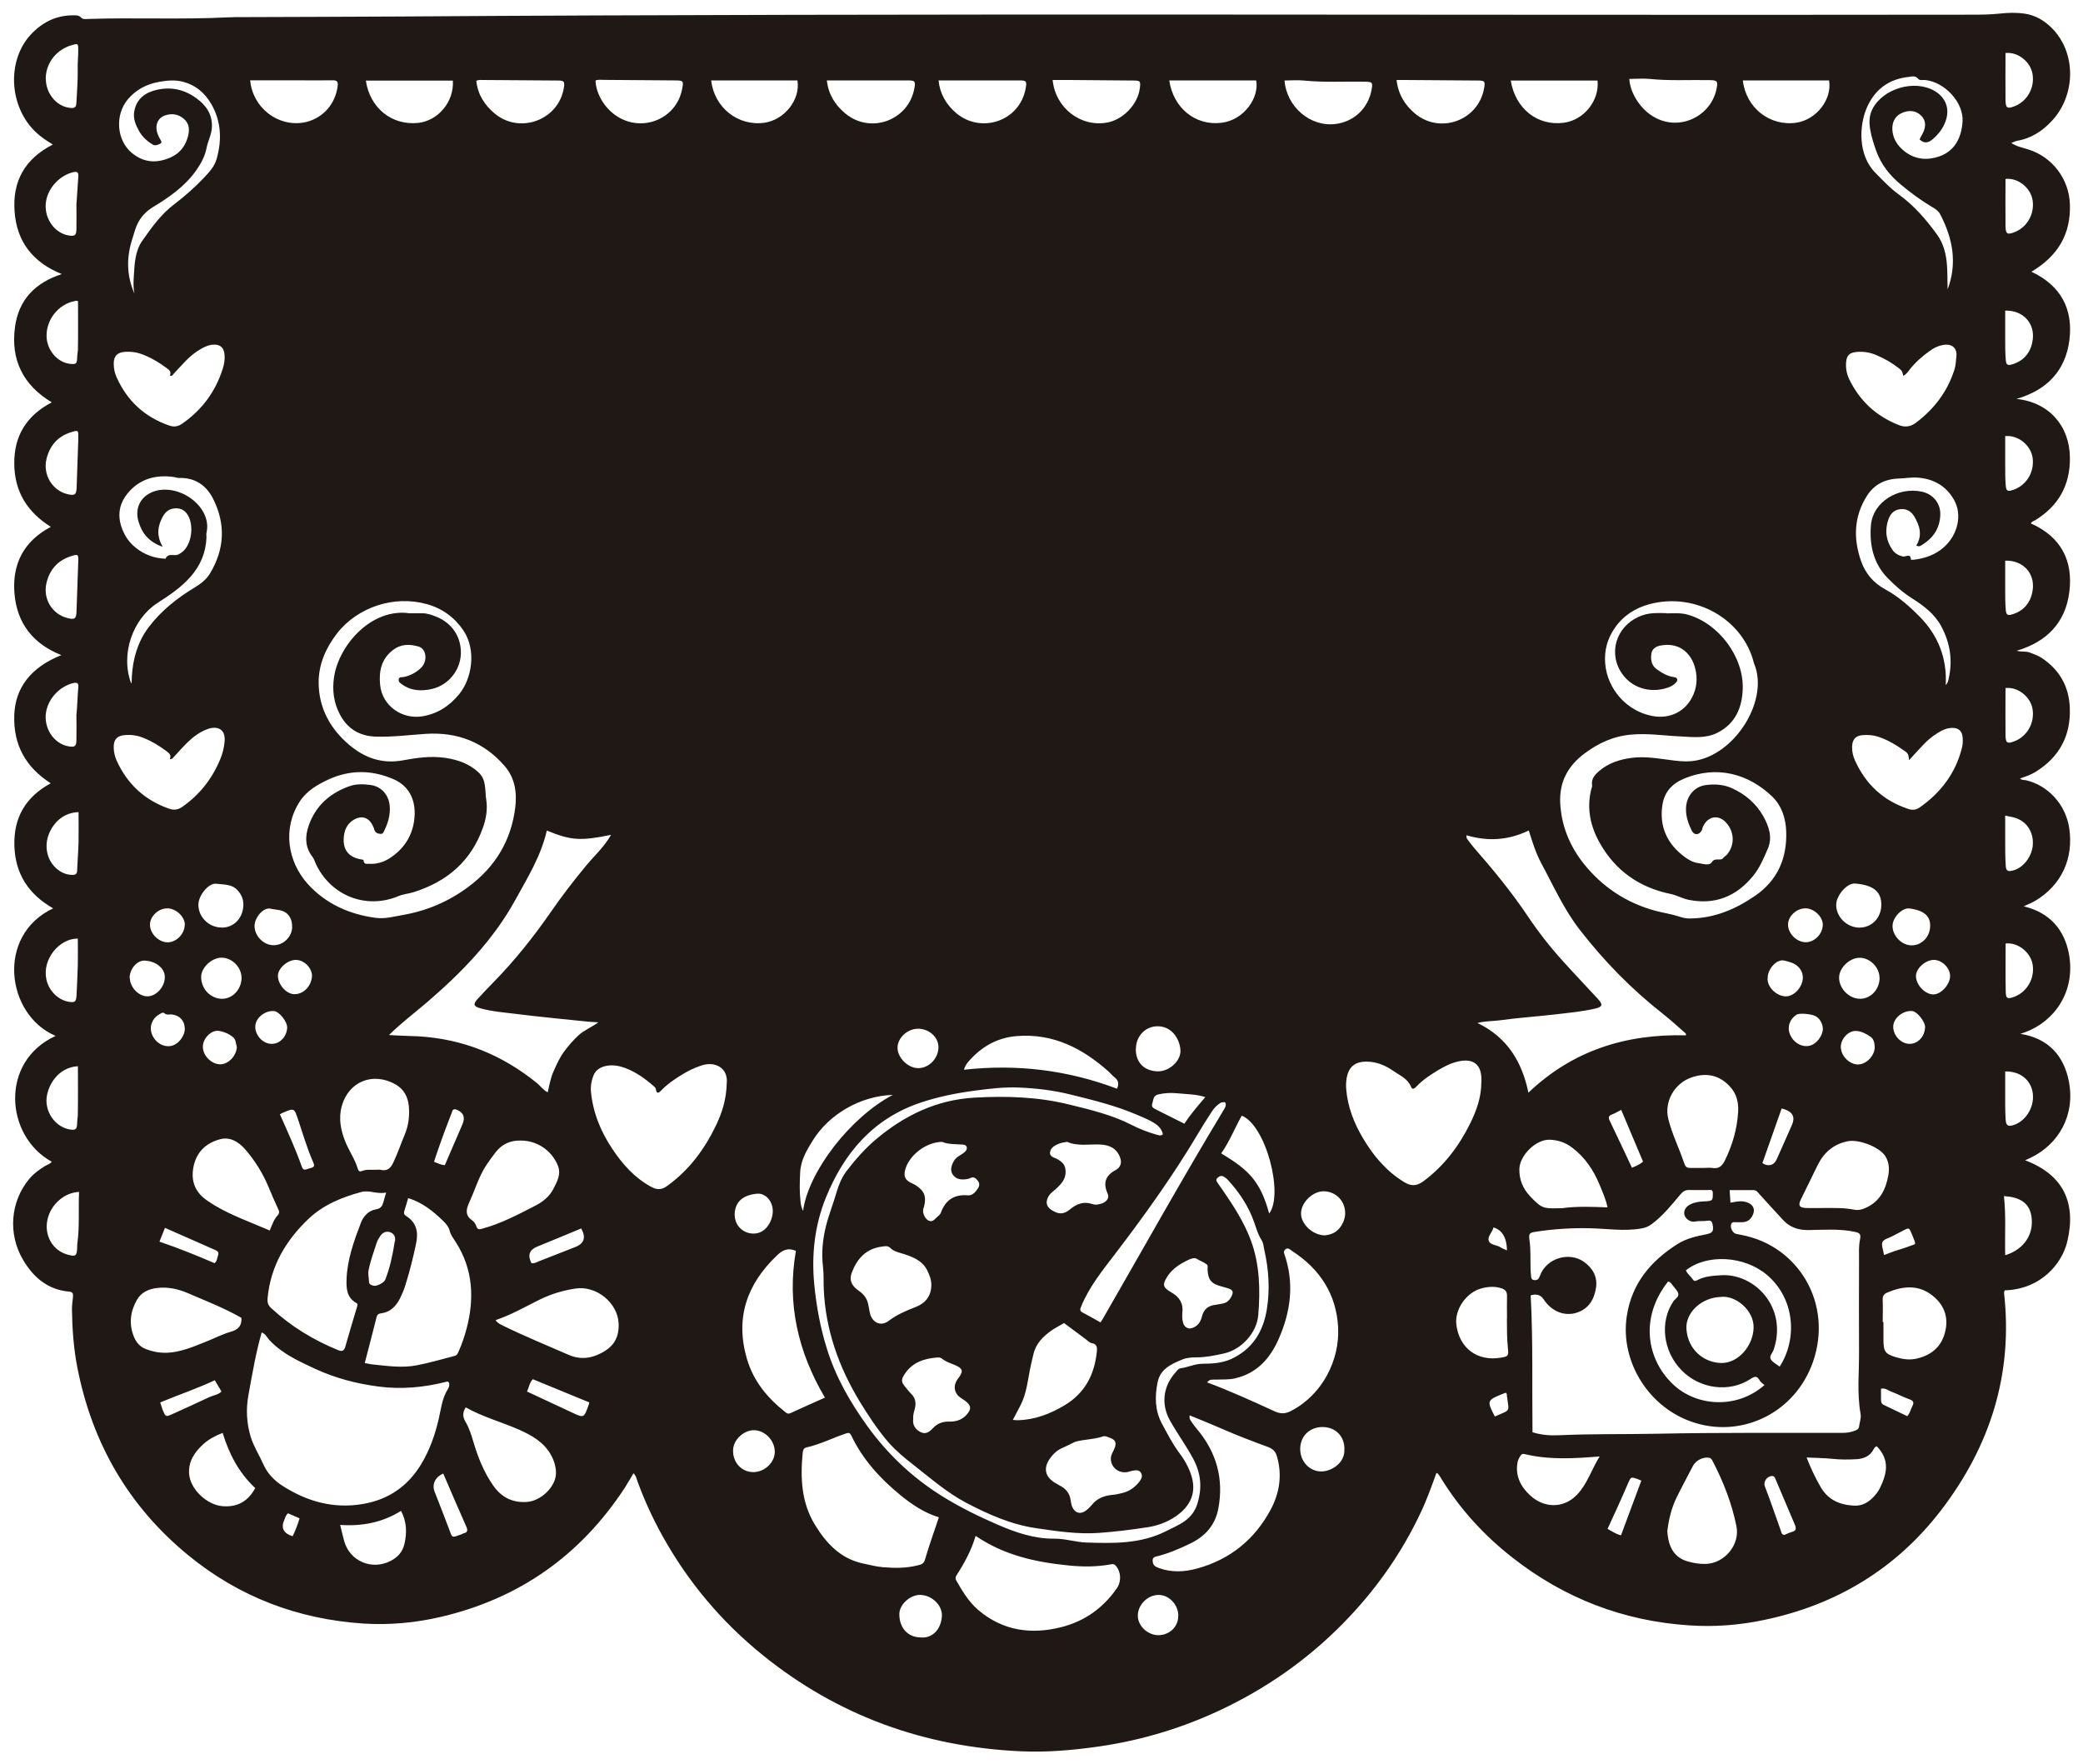 <svg width="647" height="548" viewBox="0 0 647 548" fill="none" xmlns="http://www.w3.org/2000/svg">
<g clip-path="url(#clip0_2_40)" filter="url(#filter0_d_2_40)">
<path d="M17.18 317.694C1.947 311.176 -1.331 286.526 16.517 278.123C8.967 273.821 4.762 267.535 4.464 258.767C4.199 249.999 7.875 243.581 15.756 239.279C8.007 234.283 4.133 227.435 4.431 218.17C4.696 209.7 9.53 203.248 19.067 199.477C10.259 195.97 5.292 189.617 4.497 180.386C3.735 171.155 7.378 164.074 15.789 159.641C8.537 155.075 4.53 148.789 4.431 140.12C4.331 131.319 8.272 125.066 16.087 120.963C7.113 115.603 3.272 107.662 4.663 97.538C5.788 89.233 10.789 83.84 19.2 81.127C10.193 77.488 5.192 71.069 4.53 61.673C3.835 52.309 7.709 45.328 16.418 40.895C13.537 39.174 11.087 37.354 9.133 34.873C2.643 26.568 2.808 14.227 9.398 6.915C12.908 3.077 17.213 0.794 22.544 0.761C23.471 0.761 24.465 0.662 25.193 1.456C25.789 2.084 26.617 1.919 27.346 1.886C41.816 1.423 56.254 2.117 70.725 1.39C71.487 1.356 72.248 1.323 72.977 1.323C90.097 1.257 107.183 1.224 124.303 1.125C286.793 0.033 449.284 0.794 611.741 0.562C614.82 0.562 617.9 0.562 621.046 0.232C623.562 -0.066 626.245 -0.132 628.827 0.232C632.106 0.695 634.854 2.283 637.205 4.599C644.954 12.242 644.788 25.311 637.536 33.318C634.556 36.626 630.98 38.975 626.509 39.736C625.98 39.836 625.45 40.133 624.721 40.398C626.443 41.556 628.298 41.854 630.02 42.416C637.536 44.766 642.669 51.648 642.934 59.456C643.232 68.786 639.159 75.536 630.98 80.399C640.186 84.701 643.994 92.079 642.768 101.674C641.543 111.17 635.781 117.191 626.311 119.904C636.344 120.897 642.835 128.209 642.934 138.102C643.033 146.704 639.391 153.123 632.139 157.59C631.708 157.854 631.079 157.92 630.814 158.582C640.185 162.718 644.027 170.195 642.735 179.989C641.51 189.385 635.781 195.341 626.41 198.12C627.9 198.55 629.258 198.186 630.516 198.683C631.841 199.212 633.165 199.642 634.357 200.469C639.821 204.175 642.669 209.336 642.901 215.887C643.232 224.556 639.623 231.173 632.271 235.739C631.543 236.169 630.781 236.533 629.986 236.864C629.225 237.195 628.43 237.427 627.437 237.79C628.033 238.386 628.695 238.221 629.225 238.32C636.046 239.875 641.543 245.731 642.702 253.076C644.225 262.969 639.987 271.108 632.238 275.74C631.112 276.402 629.887 276.898 628.596 277.494C636.675 279.446 641.278 284.74 642.669 292.482C644.689 303.996 638.132 313.293 628.927 316.635C628.596 316.767 628.231 316.867 627.536 317.098C636.278 318.488 641.047 323.914 642.603 331.821C644.656 342.31 639.49 351.342 630.814 355.544C630.318 355.776 629.788 356.007 629.026 356.371C641.013 360.904 644.921 369.672 642.139 381.517C640.55 388.399 633.993 396.439 622.668 396.77L622.47 397.498C625.317 422.676 618.198 445.076 602.999 464.96C588.991 483.257 570.348 494.506 547.798 499.171C540.214 500.76 532.466 501.355 524.75 500.826C504.253 499.502 485.908 492.422 469.748 479.75C460.84 472.769 453.323 464.53 447.429 454.836C447.197 454.439 446.899 454.075 446.601 453.678L446.171 453.479C444.648 457.681 443.157 461.883 441.237 465.887C435.608 477.831 428.19 488.551 419.117 498.179C408.189 509.792 395.54 519.023 381.301 526.038C368.552 532.324 355.174 536.46 341.067 538.478C333.12 539.603 325.139 540.298 317.126 539.934C287.158 538.577 260.236 528.949 236.824 509.991C224.076 499.668 213.678 487.294 205.73 472.967C202.75 467.607 200.2 462.049 198.081 456.292C197.75 455.432 197.651 454.439 196.757 453.579C195.829 455.134 195.002 456.656 194.074 458.078C180.332 479.055 161.325 492.521 136.82 498.212C128.972 500.032 120.992 500.76 112.978 500.263C92.58 498.94 74.235 491.992 58.407 478.989C39.995 463.869 28.736 444.414 24.1 421.121C22.875 415.033 22.445 408.813 22.345 402.593C22.345 401.269 22.577 399.979 22.677 398.656C22.743 397.795 22.577 397.266 21.517 397.167C14.928 396.604 10.457 392.832 7.212 387.373C2.378 379.267 3.205 369.143 9.166 362.062C10.524 360.441 12.213 359.283 13.967 358.158C14.663 357.728 15.59 357.563 16.054 356.802C1.616 348.894 -0.172 325.734 17.246 317.76L17.18 317.694ZM537.234 365.569C537.334 366.959 537.4 368.15 537.499 369.54C539.453 369.176 541.34 368.746 543.129 369.639C544.619 370.367 545.148 371.624 544.519 373.146C543.956 374.569 542.963 375.495 541.373 375.595C540.513 375.661 539.685 375.595 538.824 375.595C538.459 375.595 538.062 375.595 537.83 375.958C537.201 376.984 538.062 378.969 539.287 379.234C539.85 379.366 540.38 379.466 540.943 379.565C558.725 382.94 569.487 401.071 563.063 419.169C557.666 434.389 541.837 442.528 526.704 437.995C512.167 433.628 503.193 418.871 505.279 404.876C506.803 394.652 512.697 387.704 521.008 382.41C523.658 380.723 526.704 379.995 529.784 379.399C531.969 378.969 532.333 378.473 531.969 376.356C531.804 375.495 531.506 374.966 530.479 375.131C529.188 375.363 527.863 375.131 526.538 375.396C525.115 375.694 523.591 374.635 523.227 373.411C522.83 372.12 523.591 370.764 525.081 370.036C526.373 369.407 527.731 369.209 529.188 369.143C532.068 369.01 532.068 368.977 532.002 366.198C532.002 366.066 531.837 365.9 531.638 365.602C529.386 365.602 527.035 365.669 524.684 365.602C523.426 365.569 522.697 366.066 521.902 367.025C519.187 370.268 516.538 373.576 513.094 376.157C511.968 377.017 510.942 377.348 509.617 377.58C504.319 378.473 499.054 377.58 493.789 377.48C488.193 377.348 482.696 377.712 477.199 378.539C475.046 378.87 474.781 379.036 475.079 381.219C475.51 384.23 475.311 387.241 475.41 390.252C475.41 390.814 475.477 391.377 475.543 391.939C475.609 392.667 475.477 393.494 476.603 393.593C477.629 393.66 477.96 393.196 478.325 392.237C480.278 386.811 487.332 384.627 491.967 387.903C494.716 389.855 496.239 392.535 495.742 395.909C495.213 399.516 493.524 402.494 489.716 403.718C485.941 404.909 481.934 403.321 479.517 399.615C478.589 398.181 477.232 397.751 475.444 398.325C476.205 412.453 475.841 426.68 476.007 440.841C478.887 441.734 481.57 441.899 484.318 441.767C494.418 441.304 504.518 441.502 514.651 441.304C533.824 440.907 553.03 441.072 572.203 441.039C573.56 441.039 574.819 440.874 576.077 440.377C576.673 440.146 577.335 439.914 577.435 439.12C577.6 437.83 578.13 436.44 577.931 435.216C576.739 428.665 577.501 422.081 577.435 415.53C577.368 406.166 577.435 396.836 577.435 387.472C577.435 385.289 577.302 383.072 577.733 380.988C578.064 379.333 577.7 378.936 576.143 378.605C571.375 377.58 566.54 377.977 561.739 378.043C558.626 378.076 556.01 377.249 553.891 374.966C551.407 372.253 548.89 369.573 546.44 366.827C545.943 366.264 545.546 365.636 544.652 365.636C542.301 365.636 539.95 365.636 537.3 365.636L537.234 365.569ZM126.919 186.474C128.343 186.474 129.734 186.474 131.158 186.474C132.681 186.474 134.105 186.97 135.496 187.533C140.463 189.518 143.377 193.951 143.145 199.212C142.913 204.208 139.304 208.774 134.237 209.965C130.992 210.726 127.648 210.627 124.767 208.476C124.237 208.079 123.641 207.682 123.873 206.888C124.071 206.16 124.767 206.392 125.297 206.292C127.383 205.895 129.204 204.903 130.727 203.48C132.88 201.462 132.515 197.558 130.065 196.83C127.317 196.003 124.535 195.97 122.018 197.922C118.376 200.734 117.647 204.605 118.078 208.774C118.707 215.193 124.899 219.56 131.257 218.468C135.992 217.674 139.635 215.226 142.615 211.619C146.622 206.756 148.013 197.922 143.973 191.867C141.158 187.698 137.35 184.952 132.549 183.628C122.449 180.816 111.091 184.489 104.634 192.793C101.19 197.26 98.938 202.388 98.971 208.079C99.037 215.987 102.614 222.438 108.574 227.434C113.343 231.438 118.773 233.357 125.264 232.133C129.469 231.339 133.84 230.743 138.211 231.372C142.119 231.934 145.695 233.158 148.642 235.905C151.159 238.221 150.563 241.463 151.026 244.342C151.49 247.22 151.026 250.165 150.033 252.977C146.357 263.465 138.84 269.851 128.376 273.127C126.853 273.59 125.297 273.689 123.773 274.318C113.641 278.586 102.547 274.119 98.011 264.094C97.713 263.399 97.481 262.671 97.017 262.076C94.699 259.065 94.733 255.723 95.891 252.415C98.011 246.327 102.382 242.423 108.375 240.239C110.594 239.412 112.879 239.511 115.098 239.809C118.508 240.272 120.793 242.952 121.058 246.393C121.257 249.007 120.594 251.422 119.469 253.738C119.204 254.301 119.005 255.095 118.177 254.995C117.316 254.929 116.521 254.664 116.257 253.639C116.124 253.109 115.859 252.58 115.594 252.084C114.435 249.9 112.316 249.271 110.13 250.462C107.713 251.786 106.819 254.036 106.753 256.583C106.62 260.157 108.475 262.241 112.051 262.903C112.415 262.969 112.912 262.903 112.945 263.333C113.044 264.557 114.005 264.259 114.634 264.293C116.952 264.425 119.104 263.796 121.058 262.539C125.264 259.826 127.88 255.955 128.608 251.091C129.469 245.301 127.582 240.305 122.184 237.989C115.429 235.077 108.64 235.044 101.984 238.121C98.541 239.709 95.196 241.695 93.11 244.937C87.679 253.341 89.335 263.598 95.593 270.546C101.09 276.634 108.409 279.975 116.654 281.067C119.601 281.464 122.349 280.67 125.197 280.174C132.714 278.85 139.403 275.972 145.496 271.439C153.874 265.219 158.841 256.98 160.066 246.625C160.596 241.992 159.901 237.526 156.722 233.886C150.298 226.475 142.019 223.299 132.284 223.927C127.118 224.258 121.952 224.953 116.786 224.788C111.786 224.655 107.945 222.405 105.594 217.939C103.64 214.233 103.143 210.362 103.773 206.193C105.329 196.3 115.296 184.952 126.952 186.441L126.919 186.474ZM517.498 186.507C519.75 186.507 521.969 186.275 524.22 186.904C533.857 189.617 541.672 200.039 541.307 210.031C541.109 215.821 539.022 220.718 533.559 223.53C529.883 225.449 525.843 224.92 521.902 224.721C516.836 224.49 511.836 223.696 506.703 224.159C501.173 224.622 496.57 226.773 492.265 229.949C487.067 233.787 484.285 238.816 484.616 245.433C484.98 252.448 487.563 258.734 491.802 264.094C497.597 271.439 505.18 276.468 514.319 278.917C516.67 279.545 519.121 279.876 521.439 280.637C522.532 281.001 523.558 281.266 524.717 281.266C532.367 281.266 539.022 278.453 545.215 274.185C552.235 269.322 555.083 262.473 554.818 254.267C554.685 250.297 553.493 246.36 550.513 243.448C543.228 236.401 533.294 233.522 522.962 237.89C519.353 239.412 517.035 241.992 516.406 245.764C515.28 252.514 517.697 258.205 523.624 262.407C524.783 263.234 526.075 263.895 527.466 264.061C528.923 264.259 530.943 265.02 531.704 263.796C532.731 262.142 534.453 263.631 535.314 262.407C535.579 262.043 536.075 261.811 536.373 261.48C538.923 258.502 538.758 254.334 536.108 251.455C533.724 248.874 530.479 249.503 528.989 252.679C528.79 253.109 528.757 253.606 528.525 254.003C527.697 255.425 526.207 255.459 525.479 254.003C524.386 251.786 523.591 249.47 523.691 246.955C523.856 243.25 526.24 240.338 529.784 239.842C532.598 239.445 535.413 239.643 538.095 240.868C542.168 242.753 545.413 245.533 547.632 249.404C549.42 252.58 550.645 256.054 549.089 259.627C547.831 262.539 546.572 265.55 544.552 268.031C539.354 274.384 532.764 277.13 524.518 275.476C522.565 275.079 520.843 274.053 518.922 273.656C509.253 271.671 501.802 266.476 496.935 257.874C494.021 252.712 492.795 247.22 494.219 241.298C494.319 240.834 494.583 240.371 494.517 239.941C494.186 237.857 495.444 236.533 496.835 235.375C499.65 232.993 503.027 231.901 506.637 231.405C511.174 230.776 515.644 231.703 520.147 232.232C522.565 232.53 524.916 232.629 527.366 232.1C539.618 229.42 549.486 213.009 544.817 202.057C541.44 188.26 526.538 179.823 512.299 183.661C507.895 184.853 504.186 187.235 501.57 191.04C499.286 194.348 498.259 197.922 498.59 202.124C499.253 209.932 505.147 216.814 513.16 218.369C518.823 219.461 523.79 216.88 526.009 211.685C527.267 208.708 527.234 205.598 526.274 202.653C524.982 198.782 521.505 195.341 515.611 196.532C514.187 196.83 513.127 197.624 512.929 199.047C512.664 200.866 512.929 202.653 514.584 203.844C516.207 205.002 517.863 206.028 519.916 206.292C521.042 206.425 521.306 207.186 520.578 207.98C519.883 208.774 518.955 209.27 517.962 209.601C512.432 211.454 506.306 209.634 503.259 204.34C499.418 197.69 502.729 189.584 510.279 187.069C512.664 186.275 515.114 186.375 517.565 186.441L517.498 186.507ZM139.337 425.257C138.973 424.959 138.642 425.158 138.277 425.257C131.456 426.944 124.568 427.573 117.581 426.647C110.727 425.753 104.104 424.033 97.845 421.121C92.812 418.772 87.745 416.489 83.805 412.353C83.01 411.526 82.546 410.302 81.288 409.839C79.434 416.224 78.374 422.742 77.182 429.194C76.354 433.661 76.586 437.995 77.877 442.296C78.805 445.274 80.527 447.921 81.785 450.766C83.043 453.612 85.162 455.829 87.712 457.45C95.428 462.413 103.773 464.729 112.978 463.074C120.76 461.685 126.654 457.582 130.76 450.866C133.476 446.399 135.165 441.568 136.324 436.473C137.019 433.396 137.35 430.187 139.138 427.408C139.503 426.812 139.734 426.051 139.37 425.29L139.337 425.257ZM169.835 254.003C168.014 261.943 163.841 268.627 160.099 275.443C153.245 287.916 143.476 297.974 132.747 307.205C128.84 310.547 124.734 313.624 120.826 317.462C123.972 317.694 126.853 317.727 129.701 317.859C143.675 318.62 155.894 323.583 166.689 332.318C167.848 333.244 168.709 334.568 170.133 335.262C170.63 333.013 171.027 330.763 171.954 328.711C172.915 326.561 173.875 324.377 175.299 322.491C176.656 320.705 178.113 318.984 179.802 317.462C181.491 315.94 183.643 315.113 185.862 313.525C184.306 313.426 183.345 313.392 182.418 313.293C175.034 312.532 167.649 311.837 160.298 310.911C156.589 310.448 152.814 310.183 149.172 309.157C147.152 308.595 146.887 307.933 148.278 306.345C149.867 304.592 151.49 302.904 153.145 301.217C159.835 294.401 165.762 286.957 171.193 279.115C174.504 274.318 178.08 269.686 181.789 265.186C184.471 261.91 187.683 259.065 189.803 255.293C180.332 257.245 177.319 257.047 169.802 253.937L169.835 254.003ZM523.657 317.594V317.032C521.306 314.981 518.988 312.83 516.505 310.878C506.803 303.268 498.259 294.533 490.709 284.806C485.742 278.42 482.497 271.075 478.689 264.028C477 260.852 475.973 257.477 474.848 253.937C468.523 257.014 462.132 257.378 455.476 255.425C455.542 255.922 455.476 256.253 455.641 256.451C456.304 257.378 456.966 258.271 457.695 259.131C463.721 266.013 469.516 273.06 474.616 280.67C477.861 285.501 481.47 290.133 485.411 294.467C489.02 298.471 492.729 302.342 496.372 306.312C497.961 308.033 497.729 308.727 495.478 309.257C491.338 310.216 487.133 310.58 482.927 311.076C477.132 311.738 471.337 312.135 465.576 312.929C463.523 313.194 461.403 313.095 458.92 313.723C468.258 318.256 472.728 325.8 474.748 335.362C488.524 322.226 505.047 317.098 523.657 317.561V317.594ZM361.2 348.232C360.737 346.181 359.181 345.122 357.525 344.229C356.134 343.468 354.611 342.872 353.154 342.244C346.564 339.398 339.643 337.711 332.689 335.99C327.292 334.634 321.795 333.972 316.232 333.774C311.894 333.608 307.655 334.104 303.35 334.667C297.456 335.428 291.661 336.553 286.032 338.439C271.23 343.369 262.124 354.122 256.494 368.051C253.05 376.587 252.024 385.653 252.918 394.95C253.58 401.733 254.805 408.35 256.825 414.835C259.541 423.636 264.044 431.51 269.442 438.988C275.733 447.656 283.316 454.836 292.357 460.527C297.953 464.034 303.88 466.946 309.907 469.559C315.503 471.975 321.232 473.96 327.524 473.894C330.802 473.861 334.014 474.952 337.325 475.085C345.836 475.383 354.346 475.548 362.227 471.545C366.134 469.559 370.34 468.17 371.929 463.008C373.453 458.012 373.022 453.645 370.671 449.178C368.452 445.009 365.638 441.204 363.353 437.102C360.571 432.04 361.3 426.481 365.174 422.213C365.605 421.717 366.002 421.088 366.664 420.989C368.982 420.658 371.135 419.599 373.519 419.566C376.532 419.566 379.579 419.368 382.393 418.11C389.082 415.033 392.427 409.508 393.52 402.494C394.48 396.373 394.083 390.318 392.725 384.296C392.493 383.204 392.427 382.046 391.798 381.054C390.705 379.366 390.208 377.447 389.546 375.595C387.857 370.731 385.042 366.496 381.599 362.691C381.168 362.195 380.671 361.764 380.075 361.434C379.214 360.97 378.618 361.434 378.089 361.897C377.559 362.393 377.89 362.923 378.221 363.419C378.751 364.213 379.314 364.974 379.844 365.735C383.221 370.632 386.433 375.628 388.519 381.219C391.301 388.73 391.467 396.538 390.837 404.38C390.407 409.938 385.639 415.133 380.241 416.357C377.426 416.985 374.545 417.581 371.598 417.581C370.075 417.581 368.552 417.68 367.161 418.276C363.75 419.698 360.373 421.187 359.545 425.389C358.684 429.757 358.717 434.025 360.836 438.028C362.525 441.171 364.148 444.381 366.3 447.259C367.79 449.211 369.015 451.329 369.843 453.678C371.863 459.303 369.943 463.67 365.273 466.912C362.657 468.732 359.545 469.89 356.399 470.353C351.399 471.114 346.365 471.743 341.299 472.107C334.776 472.57 328.318 471.578 321.927 470.651C314.112 469.526 306.96 466.35 300.039 462.711C294.012 459.501 288.88 455.001 283.548 450.833C280.866 448.748 278.25 446.564 275.998 444.017C272.554 440.013 269.64 435.58 266.925 431.113C260.468 420.426 256.395 408.879 255.865 396.273C255.766 394.024 255.898 391.741 255.633 389.491C255.103 385.123 255.534 380.855 256.593 376.653C257.488 373.113 258.878 369.705 259.872 366.198C260.534 363.981 261.428 361.765 262.852 359.846C265.6 356.239 268.548 352.864 272.025 349.92C280.899 342.409 290.966 337.578 302.655 336.917C312.556 336.354 322.424 336.652 332.159 339.067C338.749 340.689 345.339 342.244 351.432 345.354C353.948 346.644 356.498 347.637 359.181 348.398C359.843 348.563 360.406 348.861 361.101 348.398L361.2 348.232ZM225.731 332.45C226.228 327.851 222.287 325.469 217.883 326.925C215.532 327.686 213.347 328.778 211.294 330.101C209.241 331.391 207.221 332.781 205.499 334.568C204.903 335.196 203.942 336.189 203.71 334.204C203.677 333.906 203.313 333.575 203.048 333.343C200.399 331.027 197.584 329.009 194.306 327.752C192.452 327.057 190.498 326.66 188.478 327.024C186.624 327.355 185.1 328.182 184.339 330.035C183.71 331.623 183.412 333.277 183.544 334.998C184.173 341.516 186.557 347.405 190.167 352.798C193.313 357.529 197.021 361.731 202.121 364.544C203.909 365.536 205.366 365.702 207.221 364.345C214.075 359.415 218.877 352.897 222.453 345.42C224.34 341.483 225.599 337.38 225.731 332.516V332.45ZM460.145 332.053V331.193C460.112 326.561 457.595 324.642 452.959 325.667C450.608 326.197 448.555 327.256 446.535 328.48C444.217 329.902 441.932 331.391 440.045 333.377C439.581 333.84 438.753 334.733 438.29 333.575C437.263 330.994 434.813 330.035 432.826 328.645C430.409 326.958 427.726 325.8 424.713 325.734C420.806 325.634 418.752 327.421 418.223 331.259C418.09 332.285 418.057 333.31 418.156 334.369C418.62 339.928 420.64 344.99 423.455 349.688C426.667 355.081 430.64 359.779 436.104 363.121C438.29 364.478 440.045 364.444 442.164 362.856C448.522 358.125 453.125 352.037 456.602 345.023C458.622 340.953 460.145 336.718 460.112 332.086L460.145 332.053ZM291.595 467.243C287.058 465.854 283.283 463.306 279.707 460.394C273.349 455.2 267.952 449.277 264.408 441.833C264.044 441.105 263.68 440.907 262.885 441.171C258.713 442.561 254.772 444.612 250.434 445.572C249.54 445.77 249.375 446.631 249.308 447.359C248.58 455.167 248.911 462.777 253.216 469.725C256.726 475.416 261.064 480.048 267.918 481.57C270.038 482.033 272.124 482.562 274.276 482.761C277.952 483.059 281.628 483.092 285.237 482.132C286.032 481.934 286.893 481.768 287.257 480.544C288.548 476.144 290.105 471.809 291.628 467.243H291.595ZM113.276 419.334C114.303 419.533 115.098 419.732 115.925 419.798C120.396 420.261 124.866 420.923 129.403 420.062C133.376 419.301 137.251 418.143 141.158 417.151C141.953 416.952 142.152 416.423 142.417 415.827C143.476 413.511 144.271 411.096 144.933 408.648C147.384 399.251 146.953 390.252 141.589 381.815C140.893 380.723 140.032 379.664 139.701 378.374C139.403 377.117 138.642 376.19 137.781 375.33C134.602 372.22 131.191 369.474 126.787 368.117C126.389 369.407 126.025 370.764 125.595 372.087C125.363 372.848 125.528 373.278 126.191 373.709C129.403 375.694 129.966 378.738 129.27 382.079C128.343 386.579 127.217 391.046 125.826 395.446C125.396 396.77 124.833 398.093 124.204 399.35C122.979 401.7 121.257 403.519 118.475 403.883C117.581 404.016 117.184 404.247 116.952 405.14C115.793 409.806 114.568 414.438 113.309 419.301L113.276 419.334ZM119.932 366.397C117.084 366.959 114.667 365.569 112.316 366.198C106.289 367.819 100.527 370.135 95.891 374.503C88.772 381.252 84.037 389.259 83.109 399.218C83.01 400.409 83.209 401.336 84.169 402.229C90.328 407.92 97.349 412.221 105.097 415.364C106.389 415.894 106.952 415.397 107.283 414.173C108.442 410.103 109.634 406.067 110.859 402.03C111.025 401.435 111.289 401.005 110.594 400.641C107.68 398.953 107.548 396.207 107.647 393.263C107.879 387.142 109.932 381.451 112.084 375.826C112.846 373.808 114.468 371.988 116.72 371.624C118.376 371.359 118.806 370.466 119.137 369.176C119.303 368.448 119.568 367.753 119.932 366.43V366.397ZM303.052 472.967C301.695 477.632 299.476 481.57 297.059 485.375C296.694 485.937 296.728 486.367 297.059 486.93C298.913 490.205 300.867 493.448 303.748 495.962C311.397 502.513 320.272 503.77 329.709 501.355C336.895 499.535 342.657 495.433 346.895 489.312C348.452 487.095 348.154 483.786 346.365 482.099C345.968 481.735 345.504 481.768 345.041 481.867C340.736 482.661 336.365 482.661 332.093 482.231C321.927 481.239 312.059 479.154 303.052 473.033V472.967ZM374.943 425.356C382.128 428.036 389.016 431.179 395.937 434.356C397.725 435.183 399.248 435.15 401.003 434.223C410.838 429.161 416.136 418.342 415.64 408.317C415.11 398.027 410.01 390.152 401.368 384.561C400.97 384.296 400.606 383.932 400.176 383.8C399.414 383.568 398.586 384.495 398.851 385.256C402.096 394.387 400.97 403.255 397.162 411.89C394.513 417.879 390.473 422.511 383.652 424.099C381.665 424.562 379.711 424.397 377.757 424.496C376.797 424.529 375.704 424.231 374.943 425.356ZM369.512 435.613C369.346 436.672 369.777 437.135 370.075 437.565C370.572 438.359 371.168 439.12 371.764 439.815C377.824 447.028 380.175 455.233 378.42 464.563C377.426 469.824 374.214 473.265 369.545 475.482C366.168 477.103 362.724 478.592 359.048 479.452C358.121 479.684 357.922 480.246 358.055 481.14C358.22 482.264 358.949 482.628 359.909 482.992C363.883 484.448 367.889 484.25 371.863 483.158C382.128 480.345 389.811 474.059 394.745 464.762C397.427 459.7 398.321 454.108 396.632 448.351C396.202 446.862 395.407 446.002 393.917 445.44C389.149 443.686 384.413 441.899 379.744 439.848C376.433 438.392 373.055 437.036 369.545 435.613H369.512ZM247.222 384.528C244.54 383.337 242.851 384.462 241.229 386.017C231.957 394.917 228.314 405.372 231.99 418.011C234.043 425.025 238.414 430.253 244.01 434.653C244.474 435.017 244.838 435.216 245.5 434.918C249.077 433.264 252.686 431.676 256.229 430.088C247.884 415.927 244.341 400.872 247.222 384.495V384.528ZM604.29 208.84C604.787 208.344 605.052 207.814 605.184 207.186C606.608 201.329 605.813 195.804 602.965 190.51C600.879 186.639 597.469 184.092 593.859 181.809C591.044 180.022 588.594 177.871 586.276 175.489C581.773 170.857 580.614 164.968 581.143 159.012C581.739 152.031 589.488 147.068 597.005 148.722C600.449 149.483 602.899 152.395 602.667 156.134C602.436 160.17 600.482 163.049 597.171 165.133C596.674 165.464 596.111 165.96 595.217 165.431C597.204 162.255 596.276 159.178 594.521 156.299C593.594 154.777 592.104 153.917 590.217 154.149C588.428 154.347 587.269 155.472 586.673 157.027C585.382 160.402 585.713 163.677 587.766 166.721C588.528 167.846 589.654 168.508 591.011 168.839C591.905 169.07 593.462 167.648 593.561 169.865H594.356C597.866 169.434 601.111 168.376 603.826 165.927C608.098 162.122 609.555 155.902 606.972 151.303C604.555 146.969 600.614 144.719 595.714 144.355C593.76 144.19 591.806 144.554 589.852 144.62C585.547 144.752 582.137 146.439 579.885 150.013C575.878 156.332 575.613 163.148 577.997 170.063C579.355 174.033 581.806 177.011 585.647 179.096C589.62 181.246 593.064 184.29 596.243 187.499C602.005 193.356 604.82 200.469 604.356 208.774L604.29 208.84ZM50.426 165.795C46.121 164.24 44.101 161.56 43.042 158.053C41.684 153.619 43.903 149.715 48.373 148.458C56.155 146.307 65.99 153.652 64.135 161.494C64.036 161.957 64.135 162.42 64.135 162.916C63.97 167.615 62.248 171.651 59.135 175.191C56.155 178.566 52.446 180.981 48.737 183.397C41.386 188.227 37.28 199.013 40.757 208.311L40.889 207.781C40.922 207.219 40.922 206.656 40.955 206.094C41.286 200.535 42.777 195.341 46.154 190.841C49.995 185.746 54.963 181.809 60.36 178.533C62.347 177.342 64.135 175.985 65.294 174C69.798 166.457 70.129 158.648 66.155 150.84C64.069 146.737 60.526 144.289 55.658 144.454C54.963 144.454 54.367 144.19 53.77 144.123C48.505 143.429 43.77 144.653 40.161 148.623C36.485 152.66 36.187 157.292 38.836 162.189C39.631 163.677 40.724 164.968 42.081 166.06C43.406 167.151 44.863 167.979 46.452 168.574C48.042 169.17 49.697 169.467 51.419 169.534C52.247 167.548 54.135 168.872 55.393 168.21C56.055 167.879 56.718 167.416 57.214 166.887C59.565 164.339 60.128 159.376 58.506 156.266C57.612 154.612 56.32 153.785 54.4 153.884C52.578 153.983 51.386 154.976 50.592 156.398C49.068 159.178 48.439 162.122 50.459 165.696L50.426 165.795ZM591.177 112.725C590.813 111.17 590.813 111.17 589.587 110.21C587.501 108.589 585.216 107.298 582.766 106.273C580.713 105.413 578.627 105.082 576.408 105.346C574.421 105.578 573.627 106.438 573.428 108.423C573.262 110.243 573.56 112.03 574.322 113.651C577.6 120.5 582.766 125.264 589.852 128.044C591.806 128.805 593.462 128.507 595.084 127.316C600.813 123.014 604.952 117.555 607.105 110.673C607.502 109.383 607.502 108.093 607.668 106.769C607.966 104.221 606.442 102.468 603.098 103.229C601.707 103.527 600.449 104.221 599.323 105.049C597.104 106.637 595.051 108.423 593.329 110.574C592.7 111.368 592.17 112.261 591.177 112.725ZM53.34 112.725H52.744C53.241 111.6 52.744 111.037 51.982 110.475C49.4 108.556 46.684 106.901 43.605 105.843C42.048 105.313 40.459 105.181 38.869 105.28C36.419 105.413 35.26 106.637 35.326 109.085C35.326 110.508 35.657 111.897 36.22 113.188C39.532 120.533 44.929 125.529 52.578 128.176C54.201 128.738 55.459 128.408 56.751 127.481C62.811 123.213 66.983 117.555 69.202 110.475C69.665 109.052 69.897 107.53 69.731 106.008C69.533 103.99 68.407 102.964 66.387 103.03C65.029 103.063 63.837 103.593 62.678 104.221C60.857 105.214 59.234 106.504 57.777 107.993C56.287 109.548 54.83 111.136 53.373 112.725H53.34ZM53.406 231.67L52.744 231.835C53.307 230.545 52.578 229.982 51.817 229.387C49.565 227.666 47.148 226.21 44.499 225.152C42.71 224.424 40.856 224.159 38.969 224.291C36.386 224.457 35.227 225.681 35.326 228.262C35.359 229.684 35.69 231.074 36.286 232.364C39.598 239.544 44.962 244.54 52.479 247.154C54.002 247.683 55.294 247.551 56.684 246.558C62.082 242.753 65.956 237.79 68.44 231.736C69.168 229.982 69.599 228.195 69.764 226.276C70.129 222.141 67.182 221.479 64.566 222.405C62.016 223.299 59.93 224.92 58.042 226.773C56.453 228.361 54.963 230.048 53.439 231.703L53.406 231.67ZM592.965 232.1C592.866 230.809 592.766 230.081 591.939 229.486C589.256 227.567 586.475 225.813 583.296 224.788C581.706 224.291 580.15 224.192 578.56 224.324C576.408 224.49 575.382 225.615 575.282 227.798C575.216 229.32 575.547 230.809 576.176 232.199C579.521 239.61 584.985 244.706 592.766 247.253C594.157 247.716 595.25 247.518 596.409 246.691C602.866 242.125 607.37 236.169 609.356 228.46C609.654 227.335 609.721 226.21 609.621 225.085C609.489 223.067 608.33 222.008 606.31 222.075C604.654 222.108 603.197 222.802 601.84 223.663C600.25 224.655 598.76 225.846 597.469 227.236C596.045 228.725 594.687 230.247 592.932 232.133L592.965 232.1ZM153.94 406.034C154.669 407.126 155.795 407.49 156.755 407.986C163.245 411.162 169.967 413.875 176.59 416.787C179.438 418.044 182.253 418.077 185.034 417.018C189.902 415.099 192.386 412.221 192.154 407.026C191.856 400.575 185.167 395.215 178.743 396.207C174.835 396.803 171.06 397.928 167.484 399.714C163.047 401.931 158.742 404.38 153.907 406.034H153.94ZM161.821 350.251C158.609 350.151 155.927 351.309 153.973 353.857C152.98 355.114 152.053 356.405 151.159 357.728C148.774 361.268 147.615 365.371 145.86 369.209C144.867 371.359 144.238 373.345 146.655 375.032C147.251 375.429 147.715 376.157 147.947 376.852C148.344 377.944 148.774 377.877 149.801 377.613C155.662 376.025 160.96 373.212 166.292 370.466C168.543 369.308 170.63 367.687 171.822 365.371C173.014 363.055 174.405 360.739 173.246 357.926C171.292 353.261 166.822 350.251 161.821 350.251ZM604.985 85.793C607.999 77.686 606.542 70.043 602.667 62.599C602.071 61.408 601.012 60.812 599.952 60.184C596.641 58.199 593.528 55.916 590.548 53.434C587.071 50.589 584.289 47.148 582.766 42.847C582.037 40.828 581.375 38.744 580.978 36.626C580.547 34.41 580.481 32.127 581.541 29.976C584.786 23.491 594.621 20.58 600.912 24.252C604.422 26.303 605.714 29.877 604.29 33.715C603.495 35.898 602.138 37.652 600.383 39.174C599.058 40.332 597.733 40.729 596.243 39.306C596.707 38.215 597.469 37.222 597.767 36.031C598.131 34.641 597.965 33.384 597.071 32.292C595.647 30.605 593.727 30.142 591.707 30.737C589.72 31.299 588.23 32.59 587.865 34.807C587.501 37.023 588.296 39.306 589.422 40.828C591.872 44.005 595.581 45.791 599.621 45.229C606.608 44.269 609.224 39.406 609.588 33.748C609.953 27.726 603.959 21.44 597.932 20.844C597.204 20.778 596.31 21.109 595.78 20.447C594.919 19.388 593.826 19.785 592.899 19.885C586.905 20.513 582.567 23.557 580.017 29.083C577.401 34.773 577.004 44.17 582.534 49.695C584.852 52.044 587.104 54.46 589.786 56.412C594.422 59.754 598.131 64.022 601.475 68.588C602.833 70.441 603.727 72.459 604.224 74.709C605.052 78.348 604.82 82.087 604.952 85.759L604.985 85.793ZM517.896 471.71C518.26 477.004 520.379 479.915 524.386 481.007C526.174 481.503 528.029 481.801 529.949 481.735C535.777 481.47 540.513 475.713 539.354 470.023C537.93 462.975 535.347 456.325 532.035 449.939C531.77 449.476 531.605 448.914 530.909 448.781C529.055 448.417 526.77 449.542 525.843 451.296C524.154 454.571 522.399 457.781 520.777 461.089C519.022 464.663 518.227 468.534 517.863 471.743L517.896 471.71ZM529.055 358.754C530.015 358.754 530.976 358.621 531.87 358.754C533.923 359.118 534.949 358.092 535.777 356.405C538.128 351.607 539.585 346.611 539.883 341.284C540.049 338.373 539.387 335.66 537.334 333.476C534.055 329.902 530.049 329.075 525.512 330.597C520.147 332.384 516.836 338.108 518.194 343.567C519.32 348.1 521.373 352.203 522.863 356.537C523.624 358.787 523.691 358.787 526.207 358.754C527.168 358.754 528.095 358.754 529.055 358.754ZM41.75 87.017C41.32 85.164 41.485 83.278 41.585 81.458C41.816 77.719 41.982 73.881 44.267 70.672C47.148 66.603 50.029 62.533 54.102 59.456C57.413 56.941 60.526 54.195 63.374 51.184C64.996 49.464 66.619 47.71 67.281 45.394C68.97 39.439 68.738 33.615 65.559 28.189C63.572 24.848 60.791 22.432 56.883 21.407C54.4 20.745 52.082 20.977 49.499 21.407C45.459 22.135 42.214 23.855 39.664 26.899C35.624 31.796 36.22 39.571 40.955 43.508C43.836 45.891 47.115 46.685 50.757 45.692C54.896 44.567 57.38 42.251 58.407 38.281C58.903 36.362 58.87 34.377 57.049 32.855C55.261 31.366 53.274 31.167 51.221 31.862C49.101 32.59 48.207 34.641 48.737 36.858C48.969 37.784 49.366 38.611 49.863 39.439C50.26 40.1 50.327 40.431 49.333 40.828C48.538 41.126 48.042 41.291 47.313 40.828C45.591 39.77 44.167 38.446 43.174 36.66C42.114 34.74 41.286 32.788 41.717 30.505C42.446 26.634 45.128 24.748 48.605 23.921C53.141 22.863 57.347 23.789 61.122 26.601C64.069 28.785 65.956 31.498 65.824 35.402C65.758 37.718 64.599 39.703 64.168 41.92C63.705 44.435 62.48 46.685 61.023 48.802C57.545 53.798 52.645 57.206 47.578 60.283C44.697 62.037 42.975 64.286 41.982 67.33C41.585 68.588 41.187 69.845 40.823 71.102C39.267 76.495 39.432 81.822 41.684 87.017H41.75ZM144.668 433.098C143.542 434.852 143.741 436.175 144.668 437.73C145.761 439.583 146.39 441.668 147.019 443.752C148.443 448.55 150.231 453.149 153.145 457.317C155.728 461.056 159.172 462.81 163.742 462.479C167.981 462.181 172.55 457.847 172.683 453.744C172.749 451.693 172.153 449.741 171.159 447.921C168.941 443.884 165.1 441.767 161.159 440.013C155.761 437.631 149.967 436.109 144.701 433.131L144.668 433.098ZM116.819 359.316C117.382 359.316 117.78 359.25 118.144 359.316C120.296 359.846 121.323 358.886 122.217 356.967C123.542 354.155 124.535 351.21 125.727 348.365C126.919 345.519 127.25 342.541 126.985 339.531C126.721 336.685 125.429 334.27 122.879 332.814C115.859 328.844 108.309 331.855 106.157 339.531C105.097 343.402 105.826 347.14 107.349 350.813C108.508 353.592 110.263 356.074 111.124 358.985C111.389 359.846 111.753 359.978 112.515 359.68C113.972 359.085 115.495 359.415 116.786 359.316H116.819ZM75.03 405.339C69.764 402.295 64.003 400.078 58.34 397.63C55.36 396.34 52.247 395.678 49.002 396.009C46.254 396.273 43.836 397.365 42.479 399.814C40.459 403.42 39.995 407.192 41.585 411.162C42.346 413.015 43.505 414.338 45.393 415.033C46.717 415.53 48.042 415.894 49.466 416.059C54.532 416.621 59.069 414.669 63.572 412.883C66.288 411.824 68.871 410.434 71.652 409.64C73.904 409.012 75.129 407.854 74.997 405.372L75.03 405.339ZM83.805 378.142C84.533 376.389 85.063 374.734 86.222 373.51C86.984 372.683 86.686 372.087 86.288 371.26C85.295 369.143 84.368 366.959 83.474 364.808C81.653 360.441 79.202 356.438 76.056 352.864C74.069 350.614 71.487 349.092 68.572 349.787C64.069 350.912 60.956 353.758 60.062 358.588C59.267 362.956 60.658 366.33 64.301 368.845C65.162 369.441 66.023 370.003 66.917 370.532C72.215 373.642 77.977 375.661 83.772 378.175L83.805 378.142ZM314.609 437.003C315.437 437.069 315.801 437.135 316.165 437.102C321.497 436.969 326.265 435.117 330.769 432.404C337.093 428.599 340.008 422.775 340.703 415.662C340.802 414.702 340.802 413.412 339.147 413.18C338.484 413.081 337.855 412.419 337.259 411.956C334.974 410.269 332.722 408.581 330.504 406.927C329.179 407.721 327.822 408.383 326.596 409.243C323.914 411.129 321.695 413.379 320.967 416.721C320.603 418.276 320.205 419.831 319.907 421.386C319.212 425.058 318.781 428.83 317.093 432.238C316.364 433.727 315.536 435.183 314.609 436.969V437.003ZM566.706 371.194C569.818 371.194 572.898 371.095 575.978 371.723C577.137 371.955 578.296 371.723 579.488 371.161C583.958 369.176 585.746 365.404 586.541 361.004C586.905 358.952 586.74 356.835 585.547 355.015C583.693 352.203 577.335 349.787 573.991 350.449C569.587 351.309 566.573 353.89 564.62 357.794C562.864 361.334 561.143 364.875 559.421 368.415C558.427 370.433 558.825 371.095 561.076 371.194C562.964 371.26 564.851 371.194 566.739 371.194H566.706ZM499.286 370.929C498.822 368.514 497.796 366.297 496.901 364.081C495.014 359.515 492.365 355.478 488.325 352.434C486.173 350.813 483.888 350.052 481.272 349.986C477.066 349.887 472.066 354.816 471.934 359.018C471.834 362.327 473.026 365.139 475.212 367.488C478.788 371.293 479.417 371.426 484.285 371.26H485.146C489.815 370.599 494.517 370.83 499.319 370.996L499.286 370.929ZM289.277 395.016C289.277 393.461 288.747 392.105 288.085 390.715C286.595 387.605 283.714 386.447 280.734 385.487C279.21 384.991 277.654 384.759 276.462 383.535C275.733 382.807 274.674 383.072 273.746 383.204C268.879 383.899 266.163 387.042 264.541 391.344C263.713 393.593 264.508 395.347 266.66 396.836C268.216 397.895 269.309 399.218 269.673 401.104C269.839 402.03 270.005 402.957 270.203 403.85C270.932 406.828 273.581 408.085 275.998 406.265C278.614 404.28 281.462 403.089 284.442 401.931C287.489 400.74 289.31 398.457 289.277 395.016ZM341.829 406.729C342.193 406.166 342.392 405.868 342.59 405.538C355.041 383.932 367.161 362.162 380.042 340.821C380.274 340.424 380.539 340.027 380.671 339.564C380.804 339.134 380.837 338.538 380.373 338.306L379.314 338.406C378.055 339.134 377.095 340.159 376.334 341.35C374.843 343.633 373.386 345.949 371.996 348.298C364.28 361.268 355.505 373.477 346.365 385.454C342.392 390.649 338.252 395.744 335.769 401.898C335.405 402.791 335.405 403.188 336.266 403.652C338.087 404.611 339.875 405.637 341.829 406.729ZM342.888 442.032C340.008 443.09 336.928 442.991 334.014 443.785L333.252 444.149C332.16 444.679 331.067 445.241 329.941 445.737C328.318 446.432 327.126 447.59 326.133 448.98C324.013 451.957 324.576 454.671 327.722 456.557C328.385 456.954 329.014 457.317 329.676 457.681C331.332 458.641 332.292 460.064 332.557 461.95C332.656 462.512 332.722 463.074 332.888 463.604C333.782 466.085 335.703 466.582 337.69 464.861C338.186 464.431 338.683 463.968 339.08 463.472C340.703 461.387 342.955 460.527 345.471 460.295C346.597 460.196 347.69 459.964 348.783 459.667C350.869 459.137 352.525 457.913 353.849 456.259C354.478 455.432 355.041 454.472 354.379 453.413C353.783 452.421 352.723 452.652 351.796 452.785C351.167 452.884 350.538 453.182 349.875 453.248C347.226 453.546 344.975 451.56 345.041 448.947C345.041 447.789 345.802 446.862 346.2 445.803C346.862 444.083 346.498 443.19 344.743 442.561C344.147 442.362 343.551 441.999 342.822 442.065L342.888 442.032ZM584.819 406.596H585.018V411.989C585.018 415.794 585.481 416.522 589.058 417.581C591.111 418.176 593.197 418.474 595.449 417.945C600.118 416.82 603.131 414.14 604.224 409.475C605.317 404.843 603.694 401.038 600.085 398.259C595.747 394.917 590.945 395.446 586.177 397.464C585.018 397.961 584.72 398.656 584.786 399.847C584.885 402.097 584.786 404.38 584.786 406.629L584.819 406.596ZM299.443 328.248C315.867 326.428 331.63 328.347 346.928 334.137C347.69 332.649 347.392 331.458 346.034 330.465C345.438 330.002 344.975 329.373 344.412 328.877C336.299 321.631 327.192 316.9 315.867 317.793C310.337 318.223 305.768 320.572 301.96 324.476C300.966 325.502 299.84 326.594 299.41 328.281L299.443 328.248ZM331.431 350.648C330.57 350.813 329.775 350.879 328.947 351.21C327.656 351.706 326.398 352.434 326.166 353.758C325.901 355.313 327.557 355.511 328.55 356.074L328.782 356.239C330.603 357.298 331.166 358.588 330.934 360.706C330.703 362.525 329.577 363.717 328.351 364.941C327.49 365.801 326.365 366.397 325.735 367.488C324.676 369.275 324.941 370.731 326.629 371.823C328.749 373.179 330.338 373.279 332.292 371.657C334.411 369.904 336.564 369.043 339.312 369.97C340.272 370.301 341.365 370.135 342.359 369.738C343.783 369.176 344.643 368.084 344.047 366.727C342.491 363.286 343.484 360.97 346.697 359.316L347.359 358.82C348.154 357.926 348.385 357.033 347.988 355.743C346.961 352.6 344.478 351.574 341.696 351.475C338.286 351.309 334.809 352.103 331.464 350.648H331.431ZM534.651 398.821C528.757 398.854 523.459 403.552 523.823 408.78C524.287 415.397 529.419 419.235 534.651 419.334C539.85 419.434 544.519 414.074 544.685 408.416C544.85 403.023 539.221 398.358 534.651 398.788V398.821ZM283.648 436.705C283.416 438.491 284.21 439.881 285.899 440.774C287.621 441.668 288.813 440.609 289.84 439.517C291.264 437.995 292.919 437.499 294.906 437.532C296.827 437.565 298.615 437.069 300.039 435.613C301.827 433.727 301.761 432.536 299.708 431.014C299.112 430.551 298.416 430.22 297.853 429.724C296.43 428.433 296.132 426.547 297.125 424.86C297.39 424.364 297.787 423.933 298.085 423.47C299.145 421.783 298.946 421.088 297.092 420.195C295.569 419.467 293.88 419.07 292.555 417.945C292.224 417.68 291.661 417.581 291.231 417.614C287.257 417.912 283.614 419.004 281.197 422.478C279.74 424.562 279.839 425.257 281.528 427.176C282.025 427.738 282.455 428.367 283.018 428.896C284.376 430.22 284.608 431.808 284.144 433.562C283.879 434.554 283.548 435.547 283.648 436.738V436.705ZM292.621 350.648C287.423 350.714 282.025 355.114 281.065 359.713C280.734 361.367 281.164 362.36 282.654 363.22C283.217 363.551 283.879 363.75 284.409 364.114C287.091 365.834 287.82 367.654 287.025 370.731C286.926 371.095 286.76 371.426 286.727 371.823C286.595 373.014 287.456 374.701 288.482 375.131C289.774 375.694 290.337 374.569 291.098 373.973C291.529 373.609 292.025 373.212 292.224 372.716C293.648 368.746 296.33 366.893 300.635 367.257C302.059 367.389 302.986 366.231 303.748 365.106C304.278 364.312 304.311 363.485 303.748 362.757C303.152 362.029 302.523 361.301 301.364 361.897C300.966 362.128 300.469 362.195 300.006 362.261C298.449 362.459 296.959 362.228 295.999 360.904C295.138 359.746 295.403 358.39 295.999 357.132C296.396 356.272 296.992 355.544 297.853 355.048C298.483 354.651 299.145 354.254 299.708 353.758C300.701 352.831 300.469 351.607 299.178 351.508C296.827 351.342 294.476 351.442 292.721 350.681L292.621 350.648ZM468.092 405.504C468.092 402.924 468.026 400.773 468.092 398.589C468.159 397.101 467.463 396.406 466.072 396.042C463.986 395.446 461.999 395.645 459.979 396.207C455.31 397.564 451.767 402.824 452.363 407.457C453.29 414.769 458.887 418.904 466.172 417.68C468.357 417.316 468.622 417.184 468.39 414.934C468.026 411.658 468.092 408.35 468.059 405.471L468.092 405.504ZM548.096 426.216C547.466 425.654 546.837 425.29 546.572 424.761C545.778 423.239 545.016 423.437 543.725 424.297C537.102 428.632 527.929 427.408 522.234 421.518C516.538 415.629 515.478 406.53 519.75 400.211C520.313 399.383 521.571 398.788 521.273 397.729C521.008 396.803 520.147 396.009 519.518 395.182C519.154 394.685 518.823 394.09 518.094 394.057C509.187 405.339 511.538 418.276 519.684 425.985C526.969 432.867 539.453 433.727 548.029 426.216H548.096ZM582.932 445.175C582.501 445.373 582.17 445.671 581.971 446.101C580.878 448.285 578.858 449.079 576.64 449.211C574.223 449.344 571.772 449.377 569.322 449.112C566.739 448.847 564.156 448.814 561.143 448.682C562.5 452.156 563.891 455.068 565.547 457.913C567.832 461.85 571.441 463.405 575.845 463.637C578.461 463.769 580.349 462.611 582.004 460.858C582.766 460.031 583.494 459.104 583.958 458.112C586.177 453.513 587.005 449.41 582.932 445.175ZM69.168 441.039C66.884 441.932 64.797 443.024 63.075 444.612C60.426 447.028 58.473 449.939 58.738 453.711C59.036 458.509 64.268 463.405 69.102 463.802C73.838 464.199 77.149 462.181 79.268 458.178C74.169 453.413 71.155 447.557 69.168 441.072V441.039ZM220.897 20.977C221.857 29.447 229.274 35.303 237.52 34.112C243.712 33.185 248.679 26.899 247.686 20.977H220.897ZM496.868 448.351C488.689 449.046 481.007 449.443 473.424 447.59C472.828 447.458 472.596 447.722 472.298 448.119C471.867 448.748 471.536 449.377 471.371 450.138C470.576 454.34 472.331 457.714 475.245 460.428C479.483 464.365 485.576 464.696 489.848 460.229C493.06 456.854 494.319 452.454 496.868 448.351ZM541.34 20.977C542.301 29.48 549.718 35.303 557.964 34.112C564.156 33.185 569.123 26.899 568.13 20.977H541.34ZM140.662 21.043H113.641C114.866 29.513 121.687 35.005 129.833 34.178C136.092 33.549 141.092 27.561 140.662 21.043ZM469.251 21.01C470.675 29.811 477.629 35.237 485.808 34.112C491.967 33.285 496.868 27.23 496.206 21.01H469.218H469.251ZM390.175 20.977H363.187C364.413 29.48 371.234 35.104 379.347 34.145C386.566 33.285 391.202 26.138 390.175 20.977ZM326.961 20.844C327.788 29.48 335.603 35.535 343.816 34.079C348.783 33.218 353.319 28.52 354.015 23.59C354.346 21.175 354.247 21.01 351.862 21.01C345.273 20.944 338.65 20.91 332.06 20.844C330.371 20.844 328.683 20.844 326.994 20.844H326.961ZM184.968 21.01C185.134 24.848 187.352 28.884 190.763 31.498C198.743 37.553 210.101 33.285 211.89 23.59C212.353 21.142 212.254 21.01 209.837 20.977C202.485 20.91 195.134 20.844 187.75 20.811C186.822 20.811 185.862 20.646 184.968 21.01ZM77.712 20.977C78.474 29.381 86.222 35.468 94.368 34.046C99.435 33.152 104.104 29.083 104.898 22.631C105.031 21.473 104.7 20.91 103.375 20.944C99.401 21.01 95.461 20.944 91.487 20.944C86.984 20.944 82.447 20.944 77.712 20.944V20.977ZM147.947 21.109C148.377 25.344 150.529 28.686 153.742 31.333C161.59 37.751 173.544 33.218 175.133 23.293C175.464 21.307 175.232 21.01 173.179 21.01C165.431 20.944 157.715 20.91 149.967 20.844C149.304 20.844 148.642 20.712 147.913 21.142L147.947 21.109ZM433.786 20.844C434.316 25.377 436.402 28.653 439.515 31.266C447.33 37.784 459.218 33.417 460.973 23.425C461.37 21.208 461.205 21.01 458.92 21.01C451.37 20.944 443.82 20.91 436.27 20.844C435.541 20.844 434.78 20.844 433.753 20.844H433.786ZM256.825 20.977C257.322 25.344 259.408 28.619 262.554 31.233C270.369 37.751 282.224 33.417 284.012 23.425C284.409 21.208 284.244 21.01 281.992 20.977C276.694 20.977 271.429 20.977 266.13 20.977C263.117 20.977 260.104 20.977 256.825 20.977ZM291.529 20.977C291.893 24.947 293.814 28.454 297.092 31.2C304.675 37.52 316.695 33.781 318.583 23.458C318.98 21.208 318.848 20.977 316.629 20.977C312.655 20.977 308.715 20.977 304.741 20.977C300.403 20.977 296.098 20.977 291.529 20.977ZM506.074 20.447C506.306 24.318 508.624 28.355 511.737 30.936C519.982 37.718 531.207 32.821 533.128 23.789C533.691 21.142 533.459 20.91 530.81 20.877C524.684 20.778 518.525 21.142 512.399 20.513C510.346 20.315 508.26 20.513 506.074 20.513V20.447ZM398.983 20.977C399.613 29.149 406.964 35.501 414.845 34.509C420.441 33.814 424.912 29.777 426.004 23.987C426.468 21.572 426.269 21.407 423.885 21.374C417.56 21.274 411.236 21.638 404.911 21.01C402.957 20.811 400.97 21.01 398.983 21.01V20.977ZM552.765 420.493C558.46 411.658 557.401 399.152 548.758 391.906C541.672 385.984 530.115 385.421 523.657 390.549C524.121 391.708 525.181 392.435 525.843 393.428C526.207 393.957 526.572 393.957 527.234 393.593C529.519 392.369 532.035 392.237 534.618 392.071C545.082 391.476 555.281 402.13 550.943 415.133C550.612 416.158 549.453 417.184 550.016 418.176C550.513 419.07 551.705 419.632 552.732 420.426L552.765 420.493ZM369.545 408.615C370.34 408.548 370.936 408.251 371.466 407.887C372.525 407.159 373.055 406.034 373.353 404.843C373.883 402.659 375.307 401.501 377.526 401.269C378.254 401.17 378.983 401.005 379.744 400.872C380.936 400.674 381.764 399.979 382.36 398.92C383.321 397.2 383.023 396.538 381.003 396.009C380.539 395.876 380.109 395.744 379.645 395.612C376.267 394.785 375.241 393.593 375.075 390.252C375.075 389.722 375.307 389.061 374.777 388.664C373.817 387.936 372.625 387.572 371.598 386.91C371.102 386.579 369.943 386.91 369.247 387.241C366.697 388.465 364.28 389.888 362.657 392.369C360.969 394.983 361.101 395.843 363.883 397.431C366.333 398.854 367.591 400.773 367.26 403.685C367.161 404.611 367.194 405.571 367.393 406.497C367.625 407.688 368.353 408.515 369.578 408.648L369.545 408.615ZM105.66 469.626C106.157 471.644 106.488 473.166 106.918 474.688C108.673 480.941 115.594 483.82 121.389 480.776C123.575 479.618 125.065 477.996 125.628 475.515C126.423 472.008 126.356 468.666 124.568 465.258C118.873 468.831 112.614 470.089 105.66 469.626ZM394.215 372.915C398.785 366.992 393.222 345.519 385.705 342.508C383.519 346.379 381.897 350.581 379.314 354.221C387.758 359.316 391.467 362.79 394.215 372.915ZM277.356 336.057C267.024 336.387 257.388 342.244 252.454 350.217C250.567 353.261 248.712 356.371 248.547 360.077C248.381 363.088 248.315 366.099 248.646 369.11C248.745 370.069 248.878 370.996 249.441 372.087C251.063 359.945 264.077 343.005 277.389 336.023L277.356 336.057ZM24.233 89.564C24.001 89.366 23.637 89.399 23.273 89.498C17.875 90.524 14.365 95.52 14.464 100.417C14.53 104.718 17.809 108.523 21.617 108.986C23.67 109.217 23.902 109.019 23.968 107.067C23.968 106.24 24.167 105.379 24.2 104.552C24.299 99.589 24.233 94.626 24.233 89.597V89.564ZM24.431 248.246C20.292 248.312 16.848 250.893 15.193 255.028C13.736 258.668 14.497 262.837 17.213 265.451C18.67 266.84 20.392 267.734 22.511 267.734C23.604 267.734 23.968 267.303 23.968 266.245C24.067 263.333 24.332 260.455 24.398 257.543C24.465 254.466 24.398 251.356 24.398 248.279L24.431 248.246ZM24.167 287.519C18.438 287.453 13.073 293.905 14.398 300.158C15.16 303.731 18.007 306.544 21.319 307.139C23.239 307.47 23.67 307.139 23.769 305.187C23.902 302.077 24.1 299 24.167 295.89C24.233 293.111 24.167 290.298 24.167 287.519ZM24.564 366.198C19.895 366.397 15.723 370.168 14.729 374.867C13.703 379.664 16.285 384.329 20.922 385.653C23.504 386.381 23.869 386.116 23.968 383.535C23.968 383.072 23.968 382.576 24.034 382.113C24.763 376.885 24.299 371.624 24.564 366.165V366.198ZM24.2 327.156C17.842 327.487 14.464 333.542 14.431 337.843C14.431 342.144 17.61 346.082 21.584 346.776C23.471 347.107 23.902 346.776 23.968 344.857C23.968 344.03 24.134 343.17 24.167 342.343C24.266 337.281 24.2 332.219 24.2 327.156ZM24.299 131.981C24.398 129.599 24.299 129.532 22.014 130.26C17.875 131.551 15.425 134.462 14.431 138.598C13.272 143.495 16.285 148.392 20.988 149.483C23.206 150.013 23.703 149.682 23.802 147.465C24.001 142.304 24.167 137.142 24.332 131.981H24.299ZM24.299 170.625C24.431 168.111 24.299 168.012 21.882 168.806C17.776 170.162 15.325 173.107 14.398 177.243C13.338 182.073 16.252 186.738 20.855 187.93C23.239 188.558 23.703 188.227 23.769 185.812C23.935 180.75 24.134 175.688 24.299 170.625ZM23.769 217.806C24.034 214.994 24.067 212.182 24.332 209.369C24.431 208.245 24.001 207.881 22.809 208.145C18.67 209.105 15.093 212.81 14.332 217.045C13.405 222.075 16.749 227.137 21.451 227.832C23.206 228.096 23.703 227.765 23.736 225.979C23.802 223.266 23.736 220.52 23.736 217.806H23.769ZM14.232 20.447C14.232 24.947 17.445 28.95 21.551 29.48C23.206 29.711 23.67 29.381 23.736 27.825C23.902 24.451 24.2 21.043 24.134 17.668C24.067 15.484 24.332 13.367 24.299 11.216C24.299 9.562 24.134 9.496 22.478 9.959C17.544 11.315 14.232 15.55 14.199 20.447H14.232ZM23.769 59.125C23.968 56.313 24.134 53.5 24.332 50.688C24.398 49.563 23.968 49.199 22.809 49.464C18.67 50.423 15.093 54.129 14.332 58.364C13.405 63.393 16.749 68.455 21.451 69.15C23.206 69.415 23.703 69.084 23.736 67.297C23.802 64.584 23.736 61.838 23.736 59.125H23.769ZM352.789 321.73C352.756 325.998 355.339 328.579 359.479 328.744C363.22 328.877 366.73 325.469 366.664 322.359C366.565 319.05 364.247 314.815 359.677 314.749C355.869 314.683 352.856 317.694 352.823 321.763L352.789 321.73ZM577.468 284.111C581.342 284.144 584.289 281.167 584.355 277.13C584.388 273.325 582.435 270.91 576.143 270.413C573.759 270.248 570.481 273.954 570.348 276.832C570.183 280.637 573.56 284.045 577.468 284.111ZM68.904 284.111C72.745 284.111 75.593 281.001 75.593 276.931C75.593 275.244 74.997 273.888 73.904 272.63C72.082 270.513 69.5 270.777 67.182 270.48C64.764 270.182 61.618 274.152 61.618 276.998C61.618 280.869 64.93 284.111 68.904 284.078V284.111ZM417.594 446.035C417.594 442.098 414.878 439.285 410.938 439.219C406.865 439.153 403.917 441.965 403.851 445.936C403.818 449.84 406.666 452.95 410.308 453.016C413.52 453.082 417.925 450.303 417.56 446.035H417.594ZM411.501 379.697C412.858 379.532 414.348 379.168 415.574 377.977C417.031 376.554 417.825 374.536 417.825 372.815C417.825 368.944 414.911 366.132 411.335 366C407.792 365.867 404.083 369.474 404.116 372.915C404.116 376.223 407.726 379.631 411.501 379.697ZM285.899 504.565C289.111 504.929 292.158 502.646 292.555 498.113C292.853 494.738 289.608 491.529 285.999 491.363C282.787 491.198 279.31 494.341 279.343 497.352C279.343 501.62 281.992 504.498 285.899 504.565ZM234.473 440.212C231.294 440.013 227.917 442.958 227.718 446.134C227.453 449.972 230.135 453.115 233.778 453.215C237.156 453.347 240.368 450.601 240.633 447.359C240.931 443.851 237.95 440.41 234.473 440.212ZM75.03 299.794C75.063 296.452 72.116 293.441 68.804 293.441C65.758 293.441 62.38 296.585 62.48 299.562C62.612 303.599 65.725 306.147 68.871 306.213C72.182 306.279 74.963 303.367 75.03 299.794ZM583.792 299.695C583.792 296.386 580.746 293.375 577.468 293.475C574.355 293.574 571.209 296.717 571.242 299.695C571.242 303.103 574.421 306.246 577.799 306.213C581.11 306.213 583.826 303.268 583.826 299.662L583.792 299.695ZM366.002 497.848C366.002 494.407 363.121 491.363 359.909 491.363C356.465 491.363 353.419 494.407 353.419 497.815C353.419 501.024 356.531 503.903 359.876 503.87C363.353 503.804 366.002 501.19 365.969 497.881L366.002 497.848ZM285.138 327.752C288.449 327.785 291.363 324.906 291.496 321.432C291.628 318.289 288.714 315.543 285.237 315.51C281.926 315.477 278.846 318.256 278.78 321.366C278.747 324.443 281.959 327.719 285.138 327.752ZM622.436 367.455C623.132 373.709 622.668 379.763 622.834 385.851C627.867 384.362 631.212 380.392 631.112 375.396C631.046 371.326 629.291 368.746 624.986 367.819C624.258 367.654 623.496 367.621 622.403 367.488L622.436 367.455ZM228.215 373.444C228.248 376.719 230.93 379.234 234.242 379.135C238.083 379.035 240.103 374.9 240.036 372.021C239.97 368.977 237.719 366.43 234.97 366.761C230.731 367.224 228.182 369.308 228.182 373.444H228.215ZM622.834 249.304C622.834 252.117 622.834 254.532 622.834 256.98C622.834 259.594 622.834 262.241 622.999 264.855C623.099 266.509 623.662 266.774 625.218 266.377C628.43 265.583 631.145 262.076 631.41 258.436C631.675 254.664 629.755 251.422 626.377 250.165C625.35 249.768 624.225 249.635 622.801 249.304H622.834ZM622.966 289.041C622.966 294.103 622.9 299.066 622.999 304.029C623.032 306.18 623.595 306.378 625.682 305.584C629.655 304.062 632.006 299.893 631.377 295.691C630.814 291.853 626.841 288.611 622.966 289.041ZM622.933 209.7C622.933 214.696 622.867 219.56 622.933 224.424C622.999 226.839 623.496 227.071 625.682 226.243C629.655 224.721 632.006 220.553 631.344 216.318C630.781 212.48 626.807 209.237 622.9 209.7H622.933ZM622.834 170.129C622.834 173.107 622.834 176.118 622.834 179.096C622.834 181.147 622.834 183.231 622.999 185.283C623.132 187.102 623.595 187.301 625.384 186.705C628.96 185.481 630.881 182.801 631.377 179.228C632.106 173.967 628.298 169.964 622.834 170.129ZM622.834 131.485C622.834 134.562 622.834 137.539 622.834 140.55C622.834 142.601 622.834 144.686 622.999 146.737C623.132 148.557 623.595 148.756 625.384 148.127C629.423 146.737 631.874 142.701 631.377 138.4C630.947 134.396 626.907 131.021 622.801 131.451L622.834 131.485ZM622.834 92.476C622.834 95.454 622.834 98.465 622.834 101.442C622.834 103.494 622.834 105.578 622.999 107.629C623.132 109.449 623.595 109.648 625.384 109.052C628.96 107.828 630.881 105.148 631.377 101.575C632.106 96.314 628.298 92.31 622.834 92.476ZM622.933 51.581C622.933 56.577 622.867 61.441 622.933 66.305C622.999 68.72 623.496 68.952 625.682 68.124C629.655 66.603 632.006 62.434 631.344 58.199C630.781 54.361 626.807 51.118 622.9 51.581H622.933ZM622.933 12.473C622.933 17.469 622.867 22.333 622.933 27.197C622.999 29.612 623.496 29.844 625.682 29.017C629.655 27.495 632.006 23.326 631.344 19.091C630.781 15.253 626.807 12.01 622.9 12.473H622.933ZM622.834 328.778C622.834 332.318 622.834 335.891 622.834 339.431C622.834 340.854 622.9 342.244 622.966 343.666L623.066 344.494C623.264 345.552 623.893 345.817 624.887 345.585C628.96 344.626 631.94 340.093 631.41 335.659C630.914 331.458 627.503 328.678 622.834 328.778ZM587.865 283.218C587.601 286.262 590.316 289.372 593.396 289.603C596.475 289.835 599.157 287.453 599.488 284.21C599.853 280.703 597.8 278.751 593.064 278.156C590.945 277.891 588.097 280.67 587.865 283.218ZM90.759 283.913C90.726 282.325 90.394 281.1 89.434 280.042C87.944 278.42 85.825 278.652 84.004 278.222C81.851 277.726 79.169 280.869 79.07 283.449C78.97 286.56 81.752 289.504 84.865 289.57C88.01 289.67 90.726 286.924 90.759 283.88V283.913ZM367.856 345.023C369.81 342.078 372.062 339.464 374.38 336.751C371.4 335.792 368.486 335.858 365.605 335.56C363.651 335.362 361.664 335.461 359.743 335.924C358.154 336.288 358.286 337.612 357.922 338.703C357.525 339.828 358.253 340.192 359.048 340.589C361.995 342.045 364.876 343.534 367.889 345.023H367.856ZM137.681 453.678C135.165 454.737 134.105 457.02 134.999 459.336C136.489 463.074 137.946 466.846 139.37 470.618C140.595 473.827 140.065 473.695 143.443 472.504L143.94 472.239C145.198 472.008 145.364 471.379 144.867 470.221C142.417 464.729 140.065 459.203 137.681 453.678ZM122.681 381.583C122.912 380.16 122.416 379.102 121.058 378.672C119.7 378.274 118.707 378.969 117.978 380.094C117.614 380.657 117.283 381.219 117.051 381.848C116.124 384.693 115.098 387.472 114.501 390.45C114.237 391.741 114.601 392.832 114.601 394.024C114.601 395.016 115.462 395.182 116.157 395.347C117.051 395.546 119.27 394.387 119.634 393.527C121.157 389.689 121.985 385.653 122.614 381.616L122.681 381.583ZM549.089 299.596C548.625 301.978 551.275 305.22 554.453 305.452C557.136 305.65 559.884 302.673 559.984 299.728C559.984 298.437 559.586 297.379 558.692 296.419C557.467 295.096 555.712 294.699 554.189 294.335C551.837 293.805 549.089 296.949 549.056 299.629L549.089 299.596ZM40.326 299.761C40.359 302.673 43.141 305.518 45.856 305.452C48.605 305.386 51.188 302.474 51.188 299.529C51.188 298.206 50.691 297.18 49.764 296.287C48.505 295.03 46.75 294.5 45.227 294.368C42.578 294.07 40.227 297.015 40.26 299.794L40.326 299.761ZM165.497 424.364C164.47 425.422 164.305 426.878 163.709 428.202C168.411 430.385 173.08 432.569 177.749 434.753C181.325 436.44 181.392 436.407 182.749 432.602C182.882 432.271 182.948 431.94 183.047 431.576C177.12 429.128 171.325 426.746 165.497 424.364ZM165.066 388.333C165.961 388.465 166.689 388.035 167.484 387.704C171.226 386.215 174.968 384.759 178.709 383.304C181.469 382.223 182.076 380.304 180.531 377.547C175.961 379.433 171.391 381.352 166.822 383.204C164.415 384.197 163.83 385.895 165.066 388.3V388.333ZM605.714 299.132C605.714 296.618 603.197 294.136 600.681 294.136C598.031 294.136 595.084 296.816 595.117 299.165C595.151 301.912 597.866 304.79 600.449 304.856C602.866 304.922 605.714 301.812 605.714 299.132ZM96.918 299.199C96.951 296.651 94.534 294.202 91.984 294.136C89.368 294.07 86.322 296.75 86.322 299.066C86.322 301.779 88.971 304.856 91.587 304.79C94.169 304.724 96.62 302.54 96.918 299.199ZM566.176 283.284C566.242 280.769 563.527 278.156 560.844 278.123C558.063 278.089 555.414 280.505 555.381 283.119C555.348 285.865 557.93 288.545 560.745 288.644C563.494 288.743 566.11 286.163 566.176 283.284ZM57.413 283.284C57.479 280.803 54.764 278.189 52.049 278.123C49.267 278.089 46.618 280.505 46.585 283.152C46.552 285.898 49.168 288.578 51.949 288.677C54.698 288.743 57.314 286.163 57.38 283.284H57.413ZM566.176 315.411C566.176 313.988 565.249 312.367 564.057 311.672C562.699 310.878 558.924 310.58 558.03 311.143C555.877 312.532 555.05 314.947 555.977 317.23C556.97 319.778 559.619 321.333 562.003 320.804C564.189 320.341 566.209 317.727 566.209 315.411H566.176ZM57.38 315.311C57.347 312.995 55.724 311.308 53.34 311.076C52.611 311.01 51.85 311.341 51.188 310.779C50.525 310.216 49.962 310.779 49.433 311.076C47.214 312.367 46.32 314.782 47.148 317.098C48.075 319.679 50.625 321.3 53.042 320.87C55.36 320.473 57.479 317.793 57.413 315.345L57.38 315.311ZM66.718 424.694C61.155 427.308 55.393 429.227 49.764 431.576C50.095 432.536 50.294 433.363 50.625 434.124C51.453 436.076 51.519 436.109 53.506 435.216C57.347 433.495 61.188 431.742 64.963 429.955C66.221 429.36 67.678 429.26 68.804 428.202C68.109 427.044 67.447 425.919 66.718 424.694ZM577.269 326.594C579.753 326.561 582.435 323.748 582.302 321.102C582.236 320.01 582.071 318.786 581.077 318.058C579.719 317.098 578.163 316.271 576.54 316.205C574.057 316.072 571.706 318.786 571.772 321.234C571.838 324.046 574.521 326.66 577.269 326.627V326.594ZM73.54 321.102C73.242 320.109 73.308 318.885 72.347 318.091C71.023 317.032 69.4 316.37 67.844 316.172C65.46 315.907 62.976 318.686 63.009 321.102C63.009 323.881 65.658 326.561 68.44 326.561C70.957 326.561 73.506 323.881 73.573 321.068L73.54 321.102ZM86.918 342.045C89.368 347.537 91.785 352.831 93.739 358.324C94.103 359.316 94.534 359.448 95.362 359.118C95.792 358.952 96.256 358.853 96.719 358.721C97.68 358.423 97.713 357.96 97.315 357.066C95.428 352.765 94.103 348.265 92.613 343.799C91.388 340.093 91.421 340.093 87.845 341.615C87.58 341.714 87.348 341.88 86.918 342.111V342.045ZM554.321 472.703C555.083 472.405 555.844 471.975 556.672 471.776C557.964 471.412 557.964 470.684 557.533 469.626C555.513 464.894 553.493 460.13 551.473 455.365C551.275 454.902 551.109 454.472 550.546 454.439C548.957 454.373 547.632 456.126 548.162 457.582C548.659 458.906 549.155 460.196 549.652 461.553C550.811 464.828 551.97 468.104 553.129 471.379C553.328 471.942 553.361 472.736 554.321 472.703ZM547.433 357.265C547.764 357.43 547.996 357.596 548.228 357.695C549.928 358.246 551.153 357.673 551.904 355.974C553.46 352.467 555.016 348.96 556.573 345.453C557.632 343.093 556.926 341.472 554.453 340.589C554.122 340.457 553.758 340.391 553.394 340.292C551.374 345.982 549.387 351.607 547.4 357.298L547.433 357.265ZM503.624 340.689C502.564 341.218 501.67 341.78 500.71 342.144C499.617 342.541 499.517 343.071 499.981 344.063C502.299 348.894 504.584 353.725 506.902 358.687C508.094 358.191 509.286 357.695 510.346 356.802C508.094 351.475 505.908 346.214 503.557 340.689H503.624ZM51.221 377.381C50.658 378.804 50.128 380.16 49.532 381.649C55.526 383.668 61.188 385.984 66.652 388.333C67.48 387.605 67.413 386.778 67.678 386.083C68.01 385.223 67.844 384.693 66.983 384.296C61.784 382.013 56.585 379.697 51.221 377.348V377.381ZM89.202 315.179C89.269 313.359 86.752 310.15 85.096 310.018C82.315 309.819 79.434 312.102 79.301 314.683C79.136 317.396 81.52 320.109 84.202 320.208C86.818 320.341 89.07 318.058 89.202 315.179ZM597.965 315.179C598.065 313.392 595.482 310.117 593.892 310.018C591.144 309.786 588.23 312.102 588.064 314.65C587.899 317.363 590.25 320.076 592.932 320.208C595.548 320.341 597.8 318.091 597.932 315.179H597.965ZM138.178 357.86C139.999 353.625 141.82 349.39 143.642 345.188C144.569 343.027 143.984 341.527 141.887 340.689C141.556 340.556 141.191 340.325 140.628 340.788C138.608 345.949 136.589 351.342 134.8 356.835C136.026 357.331 137.019 357.827 138.211 357.893L138.178 357.86ZM503.491 472.868C505.644 467.111 507.73 461.519 509.816 455.862C509.385 455.696 509.021 455.531 508.69 455.398C506.538 454.637 506.571 454.671 505.644 456.788C504.617 459.203 503.557 461.586 502.465 464.001C501.438 466.284 500.378 468.534 499.319 470.85C500.743 471.611 501.869 472.471 503.458 472.835L503.491 472.868ZM585.183 385.818C586.541 385.289 587.468 384.925 588.428 384.594C590.117 384.032 591.839 383.568 593.495 382.907C595.084 382.245 595.349 382.973 593.892 379.433C592.998 377.282 592.998 377.282 591.508 378.01C590.25 378.638 589.024 379.333 587.766 379.962C586.706 380.524 585.084 380.888 584.72 381.749C584.289 382.741 584.951 384.23 585.216 385.851L585.183 385.818ZM592.402 435.844C593.296 434.885 593.462 433.727 593.992 432.734C594.521 431.709 594.455 431.113 593.197 430.65C591.177 429.922 589.256 428.896 587.236 428.135C586.342 427.771 585.514 427.011 584.256 427.341C584.256 428.466 584.256 429.591 584.256 430.716C584.256 431.411 584.388 431.973 585.084 432.337C587.534 433.495 589.985 434.686 592.402 435.844ZM464.317 435.944C469.318 433.694 468.755 434.852 468.059 429.492C468.026 429.161 468.125 428.764 467.662 428.566C467.264 428.731 466.834 428.896 466.404 429.062C461.9 430.882 461.801 431.179 464.317 435.944ZM89.434 466.052C88.706 466.648 88.639 467.343 88.375 467.905C87.16 470.508 87.999 472.25 90.891 473.133C91.785 471.346 92.481 469.493 93.044 467.574C91.752 467.012 90.626 466.515 89.467 466.019L89.434 466.052ZM468.092 384.362C468.004 380.414 466.602 378.032 463.887 377.216C463.589 378.672 462.032 379.929 462.397 381.285C462.794 382.741 464.88 382.609 466.072 383.403C466.602 383.767 467.231 383.965 468.092 384.362Z" fill="#1F1814"/>
</g>
<defs>
<filter id="filter0_d_2_40" x="0" y="0" width="647" height="548" filterUnits="userSpaceOnUse" color-interpolation-filters="sRGB">
<feFlood flood-opacity="0" result="BackgroundImageFix"/>
<feColorMatrix in="SourceAlpha" type="matrix" values="0 0 0 0 0 0 0 0 0 0 0 0 0 0 0 0 0 0 127 0" result="hardAlpha"/>
<feOffset dy="4"/>
<feGaussianBlur stdDeviation="2"/>
<feComposite in2="hardAlpha" operator="out"/>
<feColorMatrix type="matrix" values="0 0 0 0 0 0 0 0 0 0 0 0 0 0 0 0 0 0 0.25 0"/>
<feBlend mode="normal" in2="BackgroundImageFix" result="effect1_dropShadow_2_40"/>
<feBlend mode="normal" in="SourceGraphic" in2="effect1_dropShadow_2_40" result="shape"/>
</filter>
<clipPath id="clip0_2_40">
<rect width="639" height="540" fill="white" transform="translate(4)"/>
</clipPath>
</defs>
</svg>
